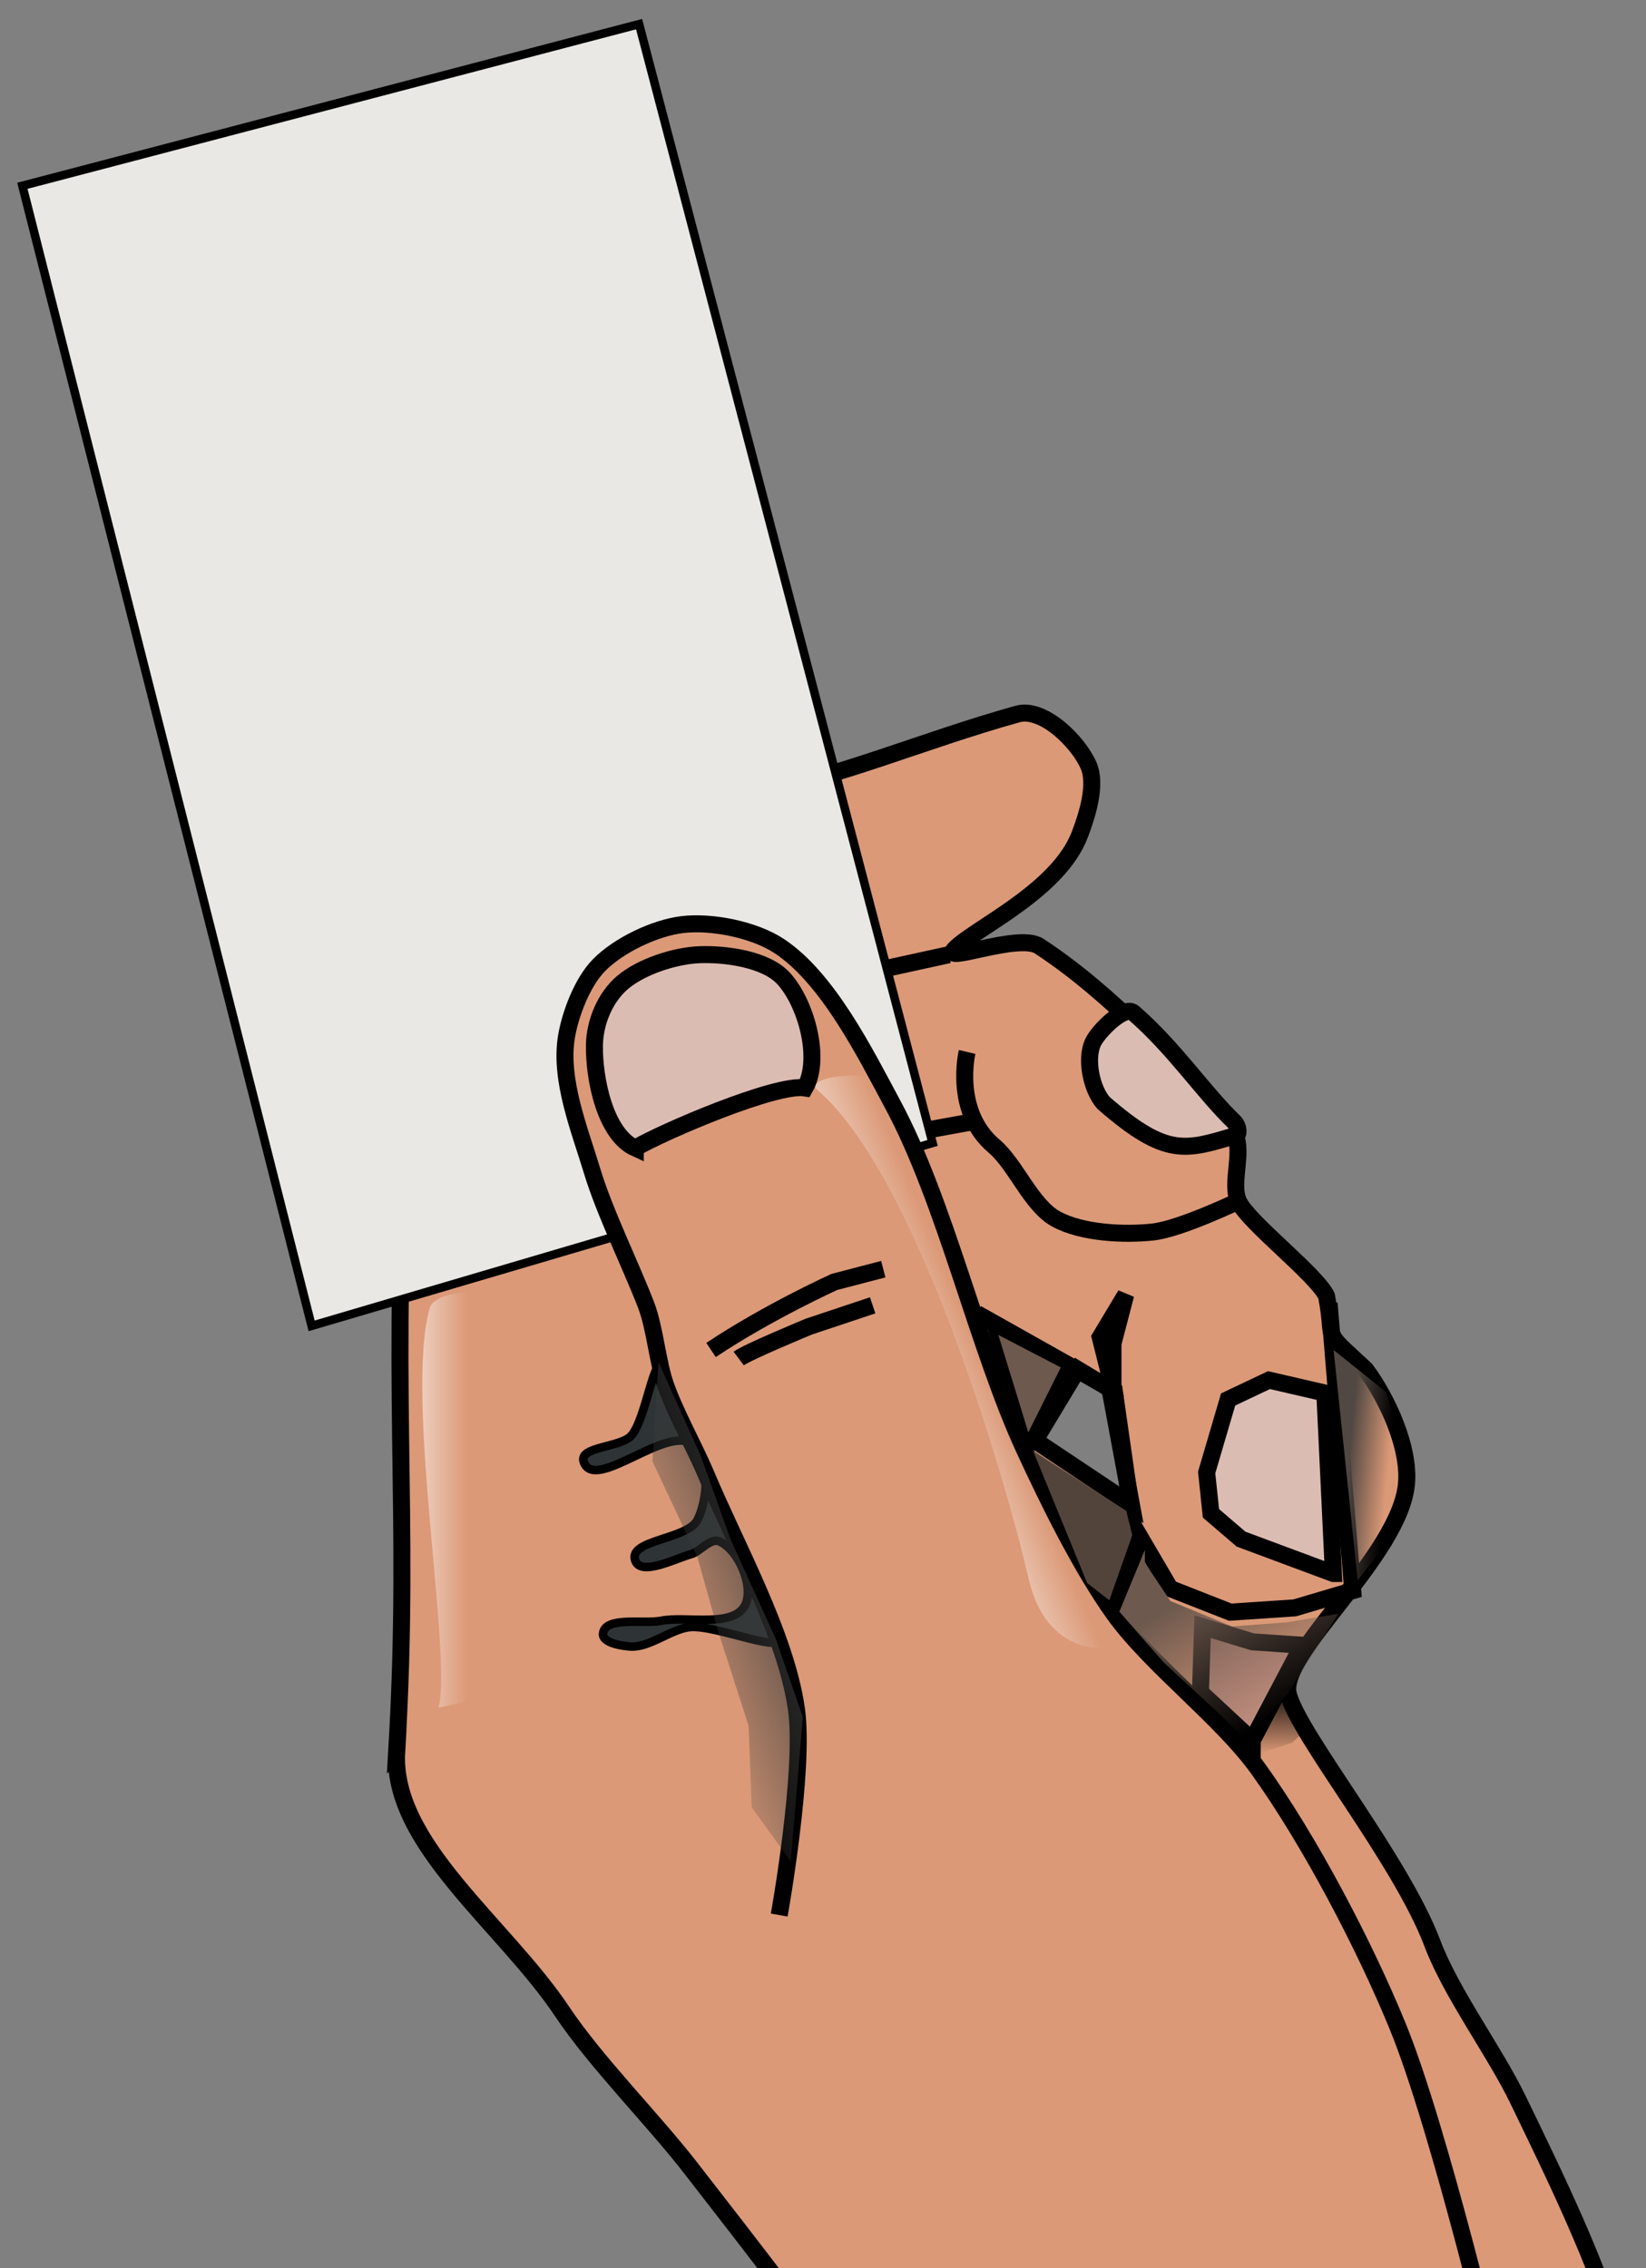 <?xml version="1.0" encoding="UTF-8" standalone="no"?>
<!-- Created with Inkscape (http://www.inkscape.org/) -->

<svg
   xmlns:dc="http://purl.org/dc/elements/1.1/"
   xmlns:cc="http://creativecommons.org/ns#"
   xmlns:rdf="http://www.w3.org/1999/02/22-rdf-syntax-ns#"
   xmlns:svg="http://www.w3.org/2000/svg"
   xmlns="http://www.w3.org/2000/svg"
   xmlns:xlink="http://www.w3.org/1999/xlink"
   xmlns:sodipodi="http://sodipodi.sourceforge.net/DTD/sodipodi-0.dtd"
   xmlns:inkscape="http://www.inkscape.org/namespaces/inkscape"
   version="1.0"
   width="362.95"
   height="500"
   id="svg5655"
   inkscape:version="0.47pre4 r22446"
   sodipodi:docname="hand-limit-1.svg">
  <rect width="100%" height="100%" fill="#808080" stroke="none"/>
  <sodipodi:namedview
     pagecolor="#ffffff"
     bordercolor="#666666"
     borderopacity="1"
     objecttolerance="10"
     gridtolerance="10"
     guidetolerance="10"
     inkscape:pageopacity="0"
     inkscape:pageshadow="2"
     inkscape:window-width="897"
     inkscape:window-height="711"
     id="namedview110"
     showgrid="false"
     inkscape:zoom="0.472"
     inkscape:cx="181.47501"
     inkscape:cy="250"
     inkscape:window-x="0"
     inkscape:window-y="25"
     inkscape:window-maximized="0"
     inkscape:current-layer="svg5655" />
  <defs
     id="defs5657">
    <inkscape:perspective
       sodipodi:type="inkscape:persp3d"
       inkscape:vp_x="0 : 250 : 1"
       inkscape:vp_y="0 : 1000 : 0"
       inkscape:vp_z="362.95001 : 250 : 1"
       inkscape:persp3d-origin="181.47501 : 166.66667 : 1"
       id="perspective114" />
    <linearGradient
       id="linearGradient6706">
      <stop
         id="stop6708"
         style="stop-color:#ffffff;stop-opacity:1"
         offset="0" />
      <stop
         id="stop6710"
         style="stop-color:#ffffff;stop-opacity:0"
         offset="1" />
    </linearGradient>
    <linearGradient
       id="linearGradient6682">
      <stop
         id="stop6684"
         style="stop-color:#555753;stop-opacity:1"
         offset="0" />
      <stop
         id="stop6686"
         style="stop-color:#555753;stop-opacity:0"
         offset="1" />
    </linearGradient>
    <linearGradient
       id="linearGradient6670">
      <stop
         id="stop6672"
         style="stop-color:#ffffff;stop-opacity:1"
         offset="0" />
      <stop
         id="stop6674"
         style="stop-color:#ffffff;stop-opacity:0"
         offset="1" />
    </linearGradient>
    <linearGradient
       id="linearGradient6660">
      <stop
         id="stop6662"
         style="stop-color:#ffffff;stop-opacity:1"
         offset="0" />
      <stop
         id="stop6664"
         style="stop-color:#ffffff;stop-opacity:0"
         offset="1" />
    </linearGradient>
    <linearGradient
       id="linearGradient9895">
      <stop
         id="stop9897"
         style="stop-color:#796052;stop-opacity:1"
         offset="0" />
      <stop
         id="stop9899"
         style="stop-color:#796052;stop-opacity:0"
         offset="1" />
    </linearGradient>
    <linearGradient
       id="linearGradient6445">
      <stop
         id="stop6447"
         style="stop-color:#6d594e;stop-opacity:1"
         offset="0" />
      <stop
         id="stop6449"
         style="stop-color:#6d594e;stop-opacity:0"
         offset="1" />
    </linearGradient>
    <linearGradient
       id="linearGradient6375">
      <stop
         id="stop6377"
         style="stop-color:#514843;stop-opacity:1"
         offset="0" />
      <stop
         id="stop6379"
         style="stop-color:#514843;stop-opacity:0"
         offset="1" />
    </linearGradient>
    <linearGradient
       id="linearGradient6361">
      <stop
         id="stop6363"
         style="stop-color:#3a3b3a;stop-opacity:1"
         offset="0" />
      <stop
         id="stop6365"
         style="stop-color:#3a3b3a;stop-opacity:0"
         offset="1" />
    </linearGradient>
    <linearGradient
       id="linearGradient6329">
      <stop
         id="stop6331"
         style="stop-color:#000000;stop-opacity:1"
         offset="0" />
      <stop
         id="stop6333"
         style="stop-color:#000000;stop-opacity:0"
         offset="1" />
    </linearGradient>
    <linearGradient
       id="linearGradient6319">
      <stop
         id="stop6321"
         style="stop-color:#363939;stop-opacity:1"
         offset="0" />
      <stop
         id="stop6323"
         style="stop-color:#363939;stop-opacity:0"
         offset="1" />
    </linearGradient>
    <linearGradient
       id="linearGradient6301">
      <stop
         id="stop6303"
         style="stop-color:#3b3c3b;stop-opacity:1"
         offset="0" />
      <stop
         id="stop6305"
         style="stop-color:#3b3c3b;stop-opacity:0"
         offset="1" />
    </linearGradient>
    <linearGradient
       id="linearGradient6267">
      <stop
         id="stop6269"
         style="stop-color:#2e3436;stop-opacity:1"
         offset="0" />
      <stop
         id="stop6271"
         style="stop-color:#2e3436;stop-opacity:0"
         offset="1" />
    </linearGradient>
    <radialGradient
       cx="272.461"
       cy="353.099"
       r="114.07"
       fx="272.461"
       fy="353.099"
       id="radialGradient6423"
       xlink:href="#linearGradient6267"
       gradientUnits="userSpaceOnUse"
       gradientTransform="matrix(0.092,-0.141,0.574,0.374,119.506,578.748)" />
    <linearGradient
       x1="288.5"
       y1="365.362"
       x2="297.75"
       y2="365.362"
       id="linearGradient6429"
       xlink:href="#linearGradient6329"
       gradientUnits="userSpaceOnUse"
       gradientTransform="matrix(0,1.673,1.817,0,-245.306,-117.971)" />
    <linearGradient
       x1="301.228"
       y1="256.867"
       x2="309.006"
       y2="234.947"
       id="linearGradient6431"
       xlink:href="#linearGradient6361"
       gradientUnits="userSpaceOnUse"
       gradientTransform="matrix(0,1.876,1.876,0,-159.526,-221.566)" />
    <linearGradient
       x1="260.953"
       y1="373.716"
       x2="261.422"
       y2="378.489"
       id="linearGradient6433"
       xlink:href="#linearGradient6375"
       gradientUnits="userSpaceOnUse"
       gradientTransform="matrix(0,1.876,1.876,0,-266.293,-176.14)" />
    <linearGradient
       x1="244"
       y1="625.737"
       x2="259"
       y2="634.737"
       id="linearGradient6451"
       xlink:href="#linearGradient6445"
       gradientUnits="userSpaceOnUse"
       gradientTransform="matrix(0,1.876,1.876,0,-776.671,-111.292)" />
    <linearGradient
       x1="202.233"
       y1="323.335"
       x2="188.798"
       y2="324.749"
       id="linearGradient6135"
       xlink:href="#linearGradient6301"
       gradientUnits="userSpaceOnUse"
       gradientTransform="matrix(-1.876,0,0,1.876,803.908,51.635)" />
    <linearGradient
       x1="220.971"
       y1="321.921"
       x2="217.082"
       y2="338.715"
       id="linearGradient6137"
       xlink:href="#linearGradient6319"
       gradientUnits="userSpaceOnUse"
       gradientTransform="matrix(-1.876,0,0,1.876,803.079,54.951)" />
    <linearGradient
       x1="288.5"
       y1="365.362"
       x2="297.75"
       y2="365.362"
       id="linearGradient6139"
       xlink:href="#linearGradient6329"
       gradientUnits="userSpaceOnUse"
       gradientTransform="matrix(-1.673,0,0,1.817,747.065,75.275)" />
    <linearGradient
       x1="301.228"
       y1="256.867"
       x2="309.006"
       y2="234.947"
       id="linearGradient6141"
       xlink:href="#linearGradient6361"
       gradientUnits="userSpaceOnUse"
       gradientTransform="matrix(-1.876,0,0,1.876,850.66,161.056)" />
    <linearGradient
       x1="260.953"
       y1="373.716"
       x2="261.422"
       y2="378.489"
       id="linearGradient6143"
       xlink:href="#linearGradient6375"
       gradientUnits="userSpaceOnUse"
       gradientTransform="matrix(-1.876,0,0,1.876,805.234,54.288)" />
    <linearGradient
       x1="210.364"
       y1="607.327"
       x2="218.408"
       y2="620.408"
       id="linearGradient6145"
       xlink:href="#linearGradient9895"
       gradientUnits="userSpaceOnUse"
       gradientTransform="matrix(-1.876,0,0,1.876,741.793,-456.559)" />
    <linearGradient
       x1="244"
       y1="625.737"
       x2="259"
       y2="634.737"
       id="linearGradient6147"
       xlink:href="#linearGradient6445"
       gradientUnits="userSpaceOnUse"
       gradientTransform="matrix(-1.876,0,0,1.876,740.386,-456.09)" />
    <radialGradient
       cx="168.268"
       cy="693.445"
       r="57.5"
       fx="168.268"
       fy="693.445"
       id="radialGradient6666"
       xlink:href="#linearGradient6660"
       gradientUnits="userSpaceOnUse"
       gradientTransform="matrix(1,0,0,0.67,0,235.224)" />
    <radialGradient
       cx="148.522"
       cy="647.451"
       r="92.522"
       fx="148.522"
       fy="647.451"
       id="radialGradient6678"
       xlink:href="#linearGradient6670"
       gradientUnits="userSpaceOnUse"
       gradientTransform="matrix(0.894,0.447,-0.692,1.382,463.558,-314.105)" />
    <radialGradient
       cx="227.64"
       cy="707.89"
       r="94.453"
       fx="227.64"
       fy="707.89"
       id="radialGradient6688"
       xlink:href="#linearGradient6682"
       gradientUnits="userSpaceOnUse"
       gradientTransform="matrix(1.328,0,0,0.378,-69.4,485.719)" />
    <radialGradient
       cx="148.522"
       cy="647.451"
       r="92.522"
       fx="148.522"
       fy="647.451"
       id="radialGradient6692"
       xlink:href="#linearGradient6670"
       gradientUnits="userSpaceOnUse"
       gradientTransform="matrix(0.894,0.447,-0.692,1.382,635.558,-420.105)" />
    <linearGradient
       x1="303.867"
       y1="549.756"
       x2="303.867"
       y2="559.678"
       id="linearGradient6712"
       xlink:href="#linearGradient6706"
       gradientUnits="userSpaceOnUse" />
    <linearGradient
       x1="321.191"
       y1="583.698"
       x2="326.141"
       y2="571.699"
       id="linearGradient6716"
       xlink:href="#linearGradient6706"
       gradientUnits="userSpaceOnUse"
       gradientTransform="matrix(1,0,0,-1,13.435,1243.1)" />
    <linearGradient
       x1="202.233"
       y1="323.335"
       x2="188.798"
       y2="324.749"
       id="linearGradient6770"
       xlink:href="#linearGradient6301"
       gradientUnits="userSpaceOnUse"
       gradientTransform="matrix(-1.876,0,0,1.876,986.695,522.401)" />
    <linearGradient
       x1="220.971"
       y1="321.921"
       x2="217.082"
       y2="338.715"
       id="linearGradient6772"
       xlink:href="#linearGradient6319"
       gradientUnits="userSpaceOnUse"
       gradientTransform="matrix(-1.876,0,0,1.876,985.866,525.717)" />
    <linearGradient
       x1="288.5"
       y1="365.362"
       x2="297.75"
       y2="365.362"
       id="linearGradient6774"
       xlink:href="#linearGradient6329"
       gradientUnits="userSpaceOnUse"
       gradientTransform="matrix(-1.673,0,0,1.817,929.852,546.04)" />
    <linearGradient
       x1="301.228"
       y1="256.867"
       x2="309.006"
       y2="234.947"
       id="linearGradient6776"
       xlink:href="#linearGradient6361"
       gradientUnits="userSpaceOnUse"
       gradientTransform="matrix(-1.876,0,0,1.876,1033.447,631.821)" />
    <linearGradient
       x1="260.953"
       y1="373.716"
       x2="261.422"
       y2="378.489"
       id="linearGradient6778"
       xlink:href="#linearGradient6375"
       gradientUnits="userSpaceOnUse"
       gradientTransform="matrix(-1.876,0,0,1.876,988.021,525.053)" />
    <linearGradient
       x1="210.364"
       y1="607.327"
       x2="218.408"
       y2="620.408"
       id="linearGradient6780"
       xlink:href="#linearGradient9895"
       gradientUnits="userSpaceOnUse"
       gradientTransform="matrix(-1.876,0,0,1.876,924.579,14.206)" />
    <linearGradient
       x1="244"
       y1="625.737"
       x2="259"
       y2="634.737"
       id="linearGradient6782"
       xlink:href="#linearGradient6445"
       gradientUnits="userSpaceOnUse"
       gradientTransform="matrix(-1.876,0,0,1.876,923.173,14.675)" />
    <clipPath
       id="clipPath">
      <path
         d="m 293.947,1259.144 c 0,0 55.24,-13.096 77.683,-22.263 17.954,-7.333 41.091,-19.475 56.842,-30.789 11.351,-8.154 22.766,-23.566 34.105,-31.737 10.112,-7.286 25.153,-14.678 36.473,-19.895 22.1,-10.183 54.352,-17.381 75.789,-28.895 11.395,-6.12 27.921,-14.314 35.052,-25.105 3.612,-5.465 5.504,-14.81 4.737,-21.316 -0.722,-6.122 -4.583,-14.173 -9,-18.474 -3.691,-3.594 -10.554,-6.237 -15.631,-7.105 -9.562,-1.635 -20.555,2.882 -29.842,5.684 -8.827,2.664 -20.766,8.522 -29.368,11.842 -5.048,1.948 -12.41,2.501 -17.526,4.263 -6.194,2.133 -13.852,6.471 -19.895,9 -15.313,6.408 -35.2,17.54 -51.631,19.895 -13.551,1.942 -45.473,-3.789 -45.473,-3.789"
         id="path6732"
         style="fill:#db9977;fill-opacity:1;fill-rule:evenodd;stroke:#000000;stroke-width:3.751;stroke-linecap:butt;stroke-linejoin:miter;stroke-miterlimit:4;stroke-opacity:1;stroke-dasharray:none" />
    </clipPath>
    <filter
       x="-0.5"
       y="-0.5"
       width="2"
       height="2"
       color-interpolation-filters="sRGB"
       id="filter">
      <feGaussianBlur
         id="feGaussianBlur6855"
         stdDeviation="5.0" />
    </filter>
    <clipPath
       id="clipPath7">
      <path
         d="m 432.273,1016.111 c 54.952,3.246 78.865,-1.896 152.516,2.872 28.482,1.844 53.94,46.715 58.732,74.851 3.288,19.302 11.669,38.103 17.526,59.201 1.551,5.587 -6.051,13.345 -11.371,15.65 -4.205,1.822 -10.896,-0.31 -15.181,-1.934 -12.285,-4.656 -20.415,-22.604 -25.087,-27.432 -3.855,-3.984 3.501,13.822 0.469,18.464 -10.162,15.555 -26.699,31.139 -40.737,42.613 -3.646,2.98 -11.425,-0.672 -15.65,1.407 -4.692,2.308 -16.028,17.096 -20.75,19.343 -10.865,2.082 -6.825,-1.473 -16.178,8.616 -6.412,4.785 -17.114,9.695 -25.087,9.027 -15.914,-1.333 -37.542,-28.223 -46.423,-26.084 -8.915,2.147 -36.496,24.803 -54.981,31.769 -11.069,4.171 -23.928,13.795 -34.583,18.933 -15.547,7.497 -36.376,17.801 -53.046,22.274 -6.503,1.745 -15.529,2.015 -22.215,2.813 -14.055,1.678 -23.997,0.277 -46.892,5.217 1.671,-24.035 2.987,-134.003 2.345,-149.233 12.163,-0.992 33.189,-13.551 46.423,-21.277 18.632,-10.877 41.182,-28.965 58.263,-42.144 10.631,-8.203 23.414,-20.973 34.583,-28.428 19.342,-12.911 36.981,-37.729 57.325,-36.517 z m 68.638,140.734 -14.185,21.277 25.556,-4.748 4.279,-7.092 -15.65,-9.437 z"
         id="path6718"
         style="fill:#db9977;fill-opacity:1;fill-rule:evenodd;stroke:#000000;stroke-width:3.751;stroke-linecap:butt;stroke-linejoin:miter;stroke-miterlimit:4;stroke-opacity:1;stroke-dasharray:none" />
    </clipPath>
    <filter
       x="-0.5"
       y="-0.5"
       width="2"
       height="2"
       color-interpolation-filters="sRGB"
       id="filtern">
      <feGaussianBlur
         stdDeviation="5.0"
         id="feGaussianBlur7186" />
    </filter>
    <radialGradient
       cx="148.522"
       cy="647.451"
       r="92.522"
       fx="148.522"
       fy="647.451"
       id="radialGradient7466"
       xlink:href="#linearGradient6670"
       gradientUnits="userSpaceOnUse"
       gradientTransform="matrix(0.894,0.447,-0.692,1.382,465.558,-210.105)" />
    <radialGradient
       cx="227.64"
       cy="707.89"
       r="94.453"
       fx="227.64"
       fy="707.89"
       id="radialGradient7468"
       xlink:href="#linearGradient6682"
       gradientUnits="userSpaceOnUse"
       gradientTransform="matrix(1.328,0,0,0.378,-75.4,593.719)" />
    <linearGradient
       x1="303.867"
       y1="549.756"
       x2="303.867"
       y2="559.678"
       id="linearGradient7470"
       xlink:href="#linearGradient6706"
       gradientUnits="userSpaceOnUse"
       gradientTransform="matrix(0,-1,1,0,-319.347,627.88)" />
    <linearGradient
       x1="321.191"
       y1="583.698"
       x2="326.141"
       y2="571.699"
       id="linearGradient7472"
       xlink:href="#linearGradient6706"
       gradientUnits="userSpaceOnUse"
       gradientTransform="matrix(0,-1,-1,0,923.754,614.445)" />
    <linearGradient
       x1="244"
       y1="625.737"
       x2="259"
       y2="634.737"
       id="linearGradient7474"
       xlink:href="#linearGradient6445"
       gradientUnits="userSpaceOnUse"
       gradientTransform="matrix(-1.876,0,0,1.876,747.173,-353.325)" />
    <linearGradient
       x1="210.364"
       y1="607.327"
       x2="218.408"
       y2="620.408"
       id="linearGradient7476"
       xlink:href="#linearGradient9895"
       gradientUnits="userSpaceOnUse"
       gradientTransform="matrix(-1.876,0,0,1.876,748.579,-353.794)" />
    <linearGradient
       x1="260.953"
       y1="373.716"
       x2="261.422"
       y2="378.489"
       id="linearGradient7478"
       xlink:href="#linearGradient6375"
       gradientUnits="userSpaceOnUse"
       gradientTransform="matrix(-1.876,0,0,1.876,812.021,157.053)" />
    <linearGradient
       x1="301.228"
       y1="256.867"
       x2="309.006"
       y2="234.947"
       id="linearGradient7480"
       xlink:href="#linearGradient6361"
       gradientUnits="userSpaceOnUse"
       gradientTransform="matrix(-1.876,0,0,1.876,857.447,263.821)" />
    <linearGradient
       x1="288.5"
       y1="365.362"
       x2="297.75"
       y2="365.362"
       id="linearGradient7482"
       xlink:href="#linearGradient6329"
       gradientUnits="userSpaceOnUse"
       gradientTransform="matrix(-1.673,0,0,1.817,753.852,178.04)" />
    <linearGradient
       x1="220.971"
       y1="321.921"
       x2="217.082"
       y2="338.715"
       id="linearGradient7484"
       xlink:href="#linearGradient6319"
       gradientUnits="userSpaceOnUse"
       gradientTransform="matrix(-1.876,0,0,1.876,809.866,157.717)" />
    <linearGradient
       x1="202.233"
       y1="323.335"
       x2="188.798"
       y2="324.749"
       id="linearGradient7486"
       xlink:href="#linearGradient6301"
       gradientUnits="userSpaceOnUse"
       gradientTransform="matrix(-1.876,0,0,1.876,810.695,154.401)" />
  </defs>
  <g
     transform="translate(-137.294,6.578)"
     id="layer1">
    <path
       d="m 224.764,379.608 c 3.246,-54.952 -1.896,-78.865 2.872,-152.516 1.844,-28.482 46.715,-53.94 74.851,-58.732 19.303,-3.288 38.103,-11.669 59.201,-17.526 5.587,-1.551 13.345,6.051 15.65,11.371 1.822,4.205 -0.31,10.896 -1.934,15.181 -4.656,12.285 -22.604,20.415 -27.432,25.087 -3.984,3.855 13.822,-3.501 18.464,-0.469 15.555,10.162 31.139,26.699 42.613,40.737 2.98,3.646 -0.672,11.425 1.407,15.65 2.308,4.692 17.096,16.028 19.343,20.75 2.082,10.865 -1.473,6.825 8.616,16.178 4.785,6.412 9.695,17.114 9.027,25.087 -1.334,15.914 -28.223,37.542 -26.084,46.423 2.147,8.915 24.803,36.496 31.769,54.981 4.172,11.069 13.795,23.928 18.933,34.583 7.497,15.547 17.801,36.376 22.274,53.046 1.745,6.503 2.015,15.529 2.814,22.215 1.678,14.055 0.277,23.997 5.217,46.892 -24.035,-1.671 -134.003,-2.987 -149.234,-2.345 -0.992,-12.163 -13.551,-33.189 -21.277,-46.423 -10.877,-18.632 -28.965,-41.182 -42.144,-58.263 -8.203,-10.631 -20.973,-23.414 -28.428,-34.583 -12.911,-19.342 -37.729,-36.981 -36.517,-57.325 z m 140.734,-68.638 21.277,14.185 -4.748,-25.556 -7.092,-4.279 -9.437,15.65 z"
       id="path6383"
       style="fill:#db9977;fill-opacity:1;fill-rule:evenodd;stroke:#000000;stroke-width:3.751;stroke-linecap:butt;stroke-linejoin:miter;stroke-miterlimit:4;stroke-opacity:1;stroke-dasharray:none" />
    <path
       d="m 387.248,216.701 c -2.02,-1.763 -7.898,4.162 -8.986,6.612 -1.64,3.694 -0.301,10.228 2.368,13.263 13.97,12.172 18.085,10.438 29.368,7.105 0.606,-0.617 0.149,-2.243 -0.474,-2.842 -6.964,-6.706 -13.046,-16.08 -22.277,-24.139 z"
       id="path6385"
       style="fill:#dbbcb3;fill-opacity:1;fill-rule:evenodd;stroke:#000000;stroke-width:3.751;stroke-linecap:butt;stroke-linejoin:miter;stroke-miterlimit:4;stroke-opacity:1;stroke-dasharray:none" />
    <path
       d="m 431.315,340.313 -1.895,-39.789 -12.316,-2.842 -9,4.263 -4.737,16.105 0.947,9 6.632,5.684 20.368,7.579 z"
       id="path6387"
       style="fill:#dbbcb3;fill-opacity:1;fill-rule:evenodd;stroke:#000000;stroke-width:3.751;stroke-linecap:butt;stroke-linejoin:miter;stroke-miterlimit:4;stroke-opacity:1;stroke-dasharray:none" />
    <path
       d="m 350.548,225.332 c 0,0 -3.151,13.064 5.921,20.747 4.846,4.104 8.159,13.069 13.737,16.105 5.666,3.085 14.902,3.541 21.316,2.842 6.157,-0.671 19.397,-7.072 19.397,-7.072"
       id="path6389"
       style="fill:none;stroke:#000000;stroke-width:3.751;stroke-linecap:butt;stroke-linejoin:miter;stroke-miterlimit:4;stroke-opacity:1;stroke-dasharray:none" />
    <path
       d="m 352.684,282.997 30.316,17.052 4.263,29.842 8.053,13.737 13.263,5.21 14.21,-0.947 12.789,-3.789 -5.215,-63.392"
       id="path6391"
       style="fill:none;stroke:#000000;stroke-width:3.751;stroke-linecap:butt;stroke-linejoin:miter;stroke-miterlimit:4;stroke-opacity:1;stroke-dasharray:none" />
    <path
       d="m 283.527,295.313 c -1.893,-4.513 -3.73,11.14 -7.105,14.684 -2.456,2.579 -11.566,2.312 -10.421,5.684 2.36,6.946 18.449,-8.397 24.158,-3.789 3.877,3.129 3.19,12.13 0.947,16.579 -2.217,4.4 -15.414,4.368 -13.737,9 1.266,3.497 8.735,-0.416 12.316,-1.421 1.959,-0.55 4.268,-3.595 6.158,-2.842 4.266,1.699 7.911,10.195 5.684,14.21 -2.731,4.924 -12.953,2.207 -18.474,3.316 -3.853,0.774 -12.37,-1.066 -12.789,2.842 -0.217,2.023 4.126,2.73 6.158,2.842 4.038,0.224 8.777,-3.755 12.789,-4.263 6.077,-0.77 22.857,7.018 20.368,1.421 -8.453,-19.009 -20.171,-44.237 -26.052,-58.263 z"
       id="path6395"
       style="fill:#2e3436;fill-rule:evenodd;stroke:#000000;stroke-width:1.876px;stroke-linecap:butt;stroke-linejoin:miter;stroke-opacity:1" />
    <path
       d="m 346.526,203.893 -15.158,3.316"
       id="path6393"
       style="fill:none;stroke:#000000;stroke-width:3.751;stroke-linecap:butt;stroke-linejoin:miter;stroke-miterlimit:4;stroke-opacity:1;stroke-dasharray:none" />
    <path
       d="m 351.564,240.761 -9.118,1.658"
       id="path9903"
       style="fill:none;stroke:#000000;stroke-width:3.751;stroke-linecap:butt;stroke-linejoin:miter;stroke-miterlimit:4;stroke-opacity:1;stroke-dasharray:none" />
    <path
       d="M 278.218,-1.257 142.232,34.381 206.005,285.721 342.929,245.394 278.218,-1.257 z"
       id="path6399"
       style="fill:#e9e8e4;fill-opacity:1;fill-rule:evenodd;stroke:#000000;stroke-width:1.876px;stroke-linecap:butt;stroke-linejoin:miter;stroke-opacity:1" />
    <path
       d="m 467.798,517.933 c 0,0 -13.096,-55.24 -22.263,-77.683 -7.333,-17.954 -19.475,-41.091 -30.789,-56.842 -8.154,-11.351 -23.566,-22.766 -31.737,-34.105 -7.286,-10.112 -14.678,-25.153 -19.895,-36.473 -10.183,-22.1 -17.381,-54.352 -28.894,-75.789 -6.12,-11.395 -14.314,-27.921 -25.105,-35.052 -5.465,-3.612 -14.81,-5.504 -21.316,-4.737 -6.122,0.722 -14.173,4.583 -18.474,9 -3.593,3.691 -6.237,10.554 -7.105,15.631 -1.635,9.562 2.882,20.555 5.684,29.842 2.664,8.827 8.522,20.766 11.842,29.368 1.948,5.048 2.501,12.41 4.263,17.526 2.133,6.194 6.471,13.852 9,19.895 6.408,15.313 17.54,35.2 19.895,51.631 1.942,13.551 -3.789,45.473 -3.789,45.473"
       id="path6403"
       style="fill:#db9977;fill-opacity:1;fill-rule:evenodd;stroke:#000000;stroke-width:3.751;stroke-linecap:butt;stroke-linejoin:miter;stroke-miterlimit:4;stroke-opacity:1;stroke-dasharray:none" />
    <path
       d="m 277.369,246.524 c 6.106,-3.598 31.047,-14.285 37.421,-13.263 3.659,-6.415 0.269,-18.728 -4.737,-24.158 -3.903,-4.234 -12.719,-5.417 -18.474,-5.21 -5.436,0.195 -12.92,2.621 -17.052,6.158 -3.817,3.267 -6.062,8.713 -6.158,13.737 -0.139,7.307 2.322,19.701 9,22.737 z"
       id="path6405"
       style="fill:#dbbcb3;fill-opacity:1;fill-rule:evenodd;stroke:#000000;stroke-width:3.751;stroke-linecap:butt;stroke-linejoin:miter;stroke-miterlimit:4;stroke-opacity:1;stroke-dasharray:none" />
    <path
       d="m 294.081,291.04 c 12.661,-8.441 27.197,-15.005 27.197,-15.005 l 10.785,-2.814"
       id="path6407"
       style="fill:none;stroke:#000000;stroke-width:3.751;stroke-linecap:butt;stroke-linejoin:miter;stroke-miterlimit:4;stroke-opacity:1;stroke-dasharray:none" />
    <path
       d="m 300.177,292.916 c 1.876,-1.407 15.474,-7.034 15.474,-7.034 l 14.068,-4.689"
       id="path6409"
       style="fill:none;stroke:#000000;stroke-width:3.751;stroke-linecap:butt;stroke-linejoin:miter;stroke-miterlimit:4;stroke-opacity:1;stroke-dasharray:none" />
    <path
       d="m 420.851,364.661 -5.905,8.783 -3.634,3.764 3.18,2.928 7.723,-2.509 3.634,-3.346 -4.997,-7.11 0,-2.509 z"
       id="path6415"
       style="fill:url(#linearGradient6429);fill-opacity:1;fill-rule:evenodd;stroke:none" />
    <path
       d="m 382.707,299.481 -2.814,-11.254 5.627,-9.378 -2.814,10.785 0,9.847 z"
       id="path6417"
       style="fill:none;stroke:#000000;stroke-width:3.751;stroke-linecap:butt;stroke-linejoin:miter;stroke-miterlimit:4;stroke-opacity:1;stroke-dasharray:none" />
    <path
       d="m 282.485,293.703 9.284,20.558 6.632,18.568 9.947,21.884 5.968,17.242 -2.653,31.831 -8.621,-11.937 -0.663,-17.905 -6.632,-20.558 -4.642,-16.579 -9.947,-21.221 1.326,-21.884 z"
       id="path6419"
       style="fill:url(#linearGradient6431);fill-opacity:1;fill-rule:evenodd;stroke:none" />
    <path
       d="m 431.362,291.05 5.305,50.731 7.626,-9.616 2.984,-10.942 -0.332,-7.626 -3.979,-13.263 -11.605,-9.284 z"
       id="path6421"
       style="fill:url(#linearGradient6433);fill-opacity:1;fill-rule:evenodd;stroke:none" />
    <path
       d="m 355.874,285.855 16.579,8.621 -8.621,17.242 -7.958,-25.863 z"
       id="path6439"
       style="fill:#6d594e;fill-opacity:1;fill-rule:evenodd;stroke:#000000;stroke-width:1.876px;stroke-linecap:butt;stroke-linejoin:miter;stroke-opacity:1" />
    <path
       d="m 365.078,313.239 11.937,29.179 5.968,4.642 5.968,-7.295 -3.316,-13.263 -20.558,-13.263 z"
       id="path6441"
       style="fill:#53443b;fill-opacity:1;fill-rule:evenodd;stroke:none" />
    <path
       d="m 388.803,332.305 -5.627,15.943"
       id="path9881"
       style="fill:none;stroke:#000000;stroke-width:3.751;stroke-linecap:butt;stroke-linejoin:miter;stroke-miterlimit:4;stroke-opacity:1;stroke-dasharray:none" />
    <path
       d="m 419.752,364.661 -8.441,14.068"
       id="path9883"
       style="fill:none;stroke:#000000;stroke-width:3.751;stroke-linecap:butt;stroke-linejoin:miter;stroke-miterlimit:4;stroke-opacity:1;stroke-dasharray:none" />
    <path
       d="m 413.41,377.118 11.07,-20.986 -11.023,-0.755 -10.989,-3.363 -0.474,14.495 11.416,10.61 z"
       id="path9905"
       style="fill:#c28e7e;fill-opacity:1;fill-rule:evenodd;stroke:#000000;stroke-width:3.751;stroke-linecap:butt;stroke-linejoin:miter;stroke-miterlimit:4;stroke-opacity:1;stroke-dasharray:none" />
    <path
       d="m 389.741,335.119 -5.627,13.599 9.847,11.254 12.661,11.723 5.158,5.158 9.378,-9.847 11.254,-17.819 -11.254,1.876 -12.192,0.938 -13.599,-5.627 -5.627,-8.441 0,-2.814 z"
       id="path6443"
       style="fill:url(#linearGradient6451);fill-opacity:1;fill-rule:evenodd;stroke:none" />
    <path
       d="m 234.015,369.88 c 3,-12 -7.459,-68.117 -2,-88 1.43,-5.207 20.575,-4.747 18,0 -14.014,25.835 -2.545,59.371 -4,82 -0.258,4.017 -12,6 -12,6 z"
       id="path6694"
       style="opacity:0.5;fill:url(#linearGradient7470);fill-opacity:1;fill-rule:evenodd;stroke:none" />
    <path
       d="m 384.534,356.445 c -3,-12 -43.453,-102.765 -48.912,-122.648 -1.43,-5.207 -22.092,-3.523 -18,0 21.792,18.764 41.345,85.357 46.426,107.456 4.501,19.573 20.485,15.192 20.485,15.192 z"
       id="path6714"
       style="opacity:0.5;fill:url(#linearGradient7472);fill-opacity:1;fill-rule:evenodd;stroke:none" />
  </g>
  <rect
     style="fill:#ffffff;stroke:none"
     id="rect2920"
     width="239.407"
     height="91.102"
     x="146.186"
     y="500.119" />
</svg>
